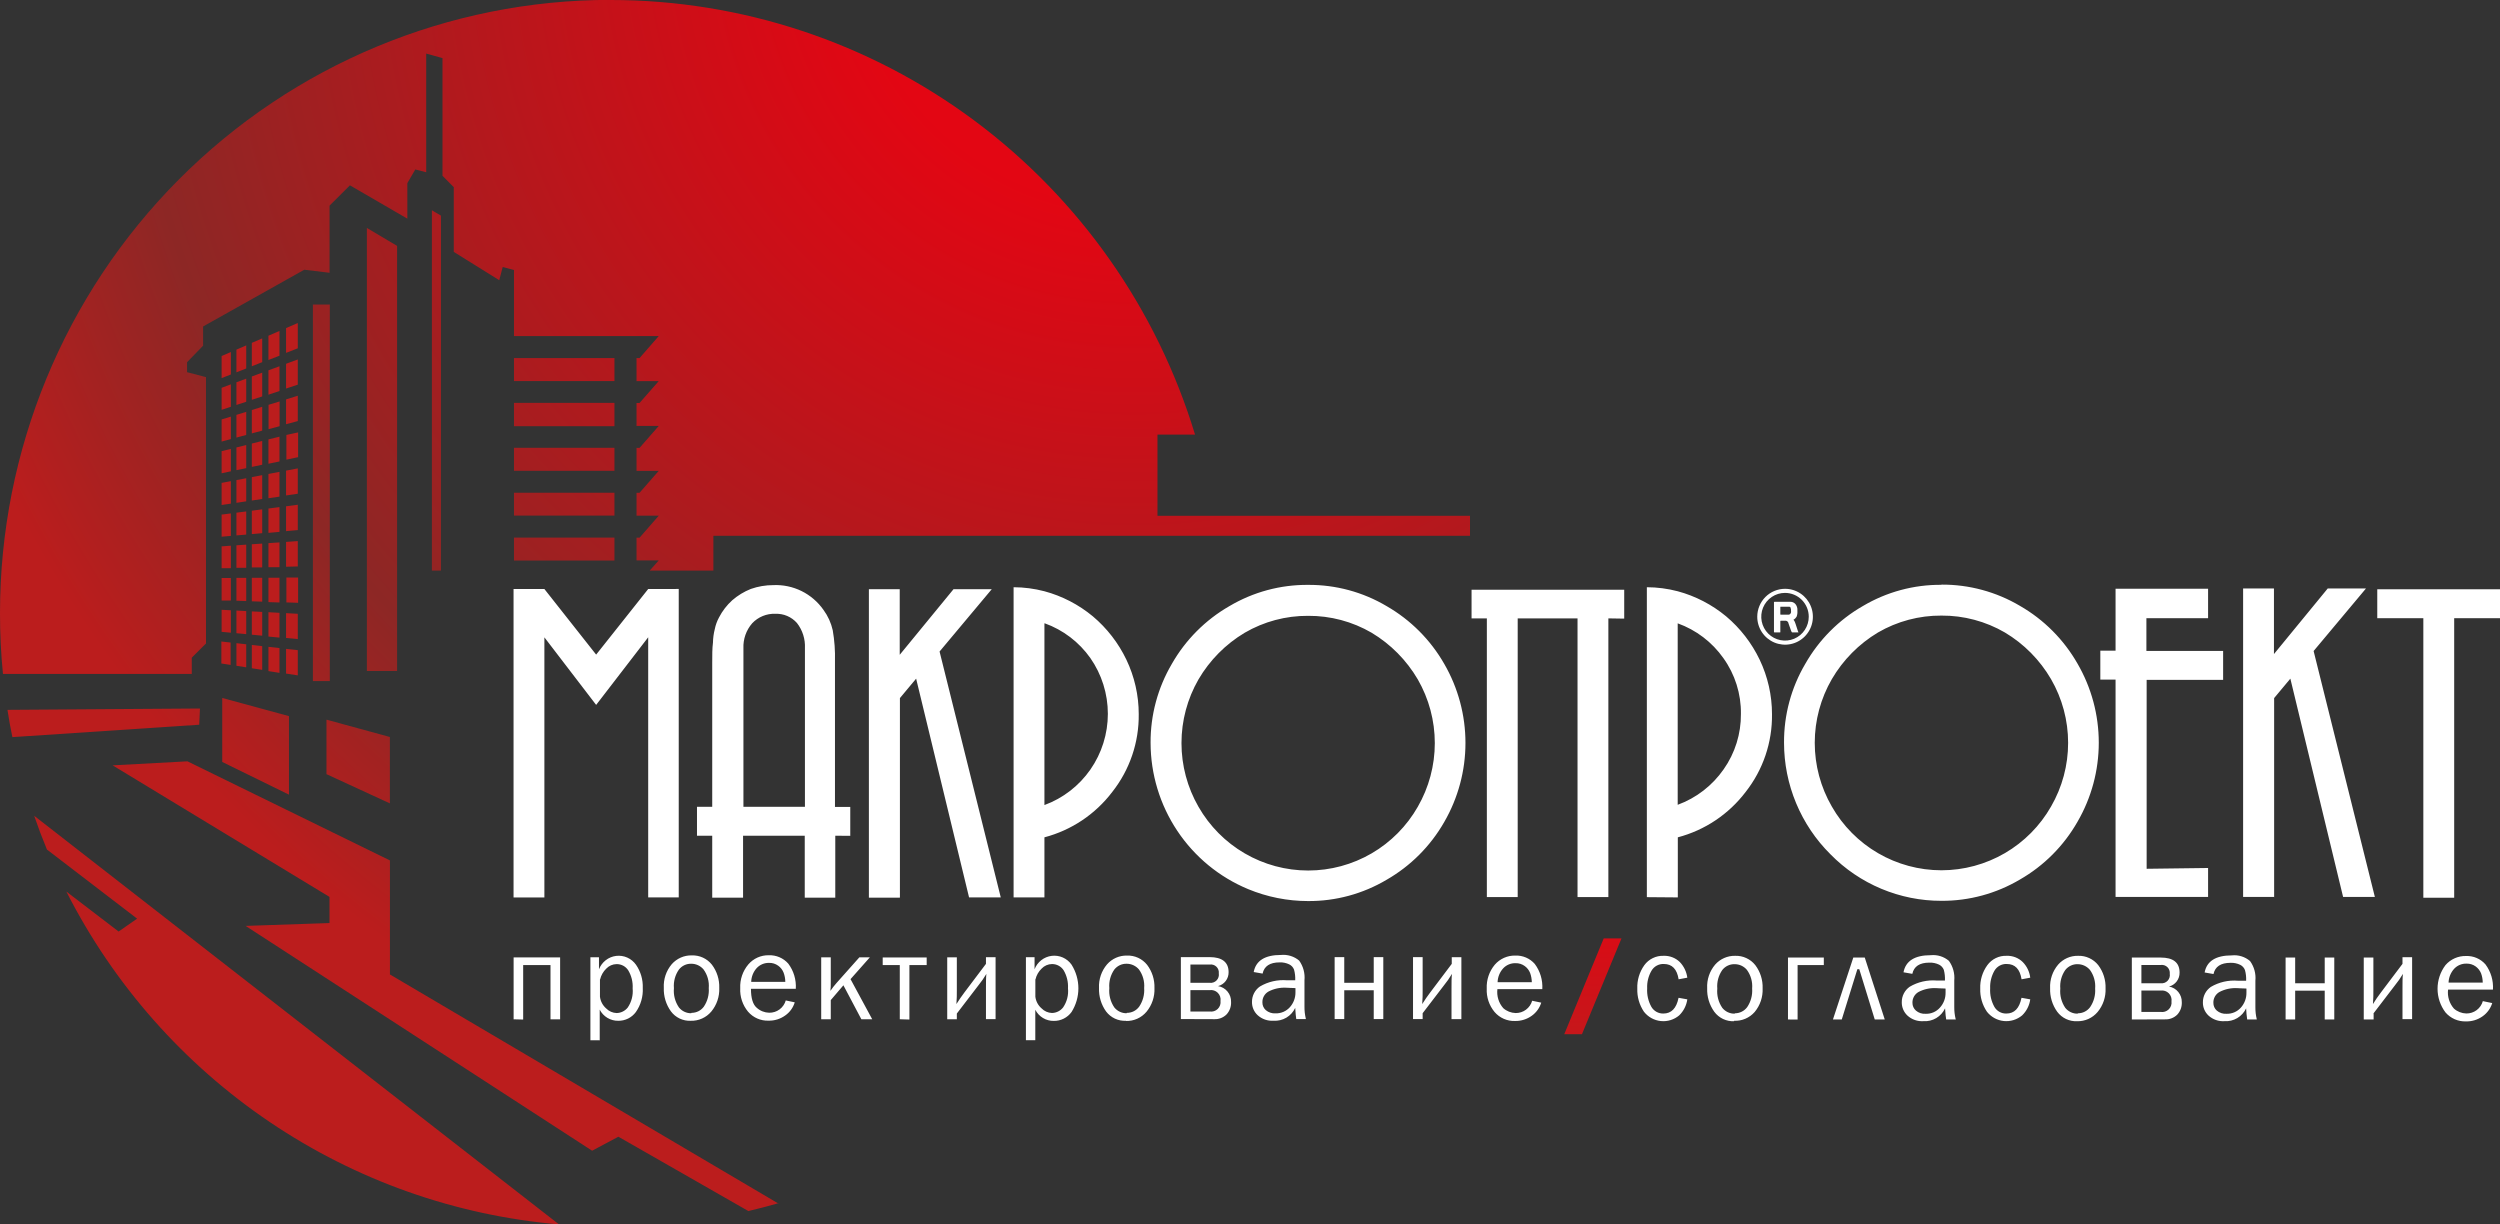 <svg width="245" height="120" viewBox="0 0 245 120" fill="none" xmlns="http://www.w3.org/2000/svg">
<rect x="0" y="0" width="245" height="120" fill="#333333" stroke="none"/>
<g clip-path="url(#clip0)">
<path fill-rule="evenodd" clip-rule="evenodd" d="M59.854 0C72.683 0.003 85.172 4.143 95.481 11.811C105.79 19.479 113.374 30.269 117.114 42.592H113.433V50.55H144.061V52.51H113.433H69.912V55.922H63.668L64.556 54.92H62.38V52.692H62.677L64.556 50.538H62.38V48.292H62.677L64.556 46.143H62.38V43.891H62.677L64.556 41.742H62.38V39.491H62.677L64.556 37.348H62.38V35.09H62.677L64.556 32.935H50.37V26.459L49.264 26.167L48.925 27.46L44.47 24.686V18.343L43.364 17.227V5.694L41.768 5.251V16.881L40.699 16.607L39.919 17.949V21.427L34.291 18.161L32.297 20.152V26.732L29.818 26.434L19.905 31.994V33.876L18.333 35.497V36.474L20.189 36.959V63.06L18.793 64.45V66.046H0.29C0.093 64.063 -0.004 62.072 0 60.079C0 44.142 6.305 28.858 17.527 17.588C28.75 6.319 43.971 -0.012 59.842 -0.012L59.854 0ZM76.289 117.912C75.31 118.192 74.331 118.453 73.339 118.683L60.603 111.399L58.028 112.771L24.07 90.738L32.29 90.459V87.897L11.038 75.005L18.37 74.61L38.214 84.322V95.497L76.295 117.955L76.289 117.912ZM38.208 78.732V72.225L31.994 70.525V75.867L38.208 78.732ZM54.8 120.006L3.349 79.946C3.73 81.063 4.147 82.161 4.6 83.254L13.437 90.028L11.624 91.29L6.504 87.375C11.133 96.486 17.997 104.262 26.45 109.969C34.902 115.677 44.664 119.127 54.813 119.994L54.8 120.006ZM1.209 72.213C1.022 71.333 0.871 70.471 0.732 69.566L19.597 69.433L19.524 71.023L1.209 72.237V72.213ZM60.204 35.09H50.37V37.342H60.217V35.09H60.204ZM60.204 39.484H50.37V41.767H60.217V39.515L60.204 39.484ZM60.204 43.885H50.37V46.137H60.217V43.885H60.204ZM60.204 48.286H50.37V50.532H60.217V48.286H60.204ZM60.204 52.686H50.37V54.932H60.217V52.692L60.204 52.686ZM30.664 29.846V66.744H32.321V29.846H30.664ZM42.325 20.626V55.922H43.213V21.129L42.325 20.607V20.626ZM35.953 22.343V65.761H38.915V24.098L35.953 22.337V22.343ZM21.779 68.401V74.671L28.319 77.876V70.18L21.779 68.401Z" fill="url(#paint0_radial)"/>
<path fill-rule="evenodd" clip-rule="evenodd" d="M174.931 57.703C175.471 57.702 175.999 57.862 176.448 58.162C176.897 58.462 177.247 58.89 177.454 59.39C177.662 59.891 177.716 60.442 177.611 60.973C177.506 61.505 177.246 61.993 176.865 62.376C176.483 62.76 175.997 63.02 175.467 63.126C174.938 63.231 174.389 63.176 173.891 62.969C173.393 62.761 172.967 62.409 172.668 61.958C172.369 61.507 172.21 60.977 172.211 60.434C172.213 59.711 172.5 59.017 173.009 58.505C173.519 57.993 174.21 57.705 174.931 57.703ZM174.931 58.104C174.47 58.104 174.02 58.241 173.637 58.498C173.255 58.755 172.956 59.12 172.78 59.548C172.604 59.975 172.559 60.445 172.649 60.899C172.739 61.352 172.962 61.769 173.288 62.095C173.614 62.422 174.029 62.644 174.481 62.733C174.933 62.823 175.401 62.776 175.826 62.598C176.251 62.42 176.614 62.12 176.869 61.734C177.124 61.349 177.259 60.897 177.258 60.434C177.257 59.816 177.011 59.223 176.574 58.786C176.138 58.349 175.547 58.104 174.931 58.104ZM173.849 58.941V61.934C173.849 61.945 173.853 61.956 173.861 61.964C173.869 61.972 173.88 61.976 173.891 61.976H174.429C174.435 61.977 174.441 61.977 174.447 61.975C174.452 61.974 174.457 61.97 174.462 61.966C174.466 61.962 174.469 61.957 174.471 61.951C174.472 61.946 174.473 61.94 174.472 61.934V60.884C174.472 60.853 174.472 60.835 174.514 60.835H175.034C175.097 60.848 175.155 60.881 175.198 60.929C175.242 60.977 175.269 61.038 175.276 61.102L175.541 61.855C175.551 61.882 175.566 61.906 175.584 61.928C175.584 61.958 175.62 61.976 175.638 61.976H176.243V61.94C176.225 61.923 176.213 61.902 176.206 61.879L175.971 61.157C175.954 61.088 175.93 61.02 175.898 60.956C175.863 60.875 175.817 60.799 175.759 60.732C175.824 60.699 175.883 60.656 175.934 60.605L176.061 60.447C176.13 60.271 176.159 60.083 176.146 59.894V59.797C176.158 59.577 176.087 59.36 175.946 59.19C175.882 59.12 175.804 59.064 175.717 59.026C175.642 58.996 175.562 58.979 175.481 58.978H173.891C173.88 58.978 173.869 58.982 173.861 58.99C173.853 58.998 173.849 59.009 173.849 59.02V58.941ZM175.348 59.457H174.514C174.484 59.457 174.472 59.457 174.472 59.5V60.198C174.472 60.198 174.472 60.24 174.52 60.24H175.288C175.338 60.238 175.386 60.216 175.421 60.18C175.467 60.142 175.501 60.091 175.517 60.034C175.527 59.961 175.527 59.888 175.517 59.815C175.521 59.779 175.521 59.742 175.517 59.706C175.514 59.672 175.503 59.639 175.487 59.609C175.493 59.518 175.415 59.463 175.348 59.457Z" fill="white"/>
<path d="M66.516 57.718V87.946H63.523V62.453L58.422 69.081L53.35 62.459V87.952H50.328V57.724H53.35L58.422 64.152L63.523 57.724L66.516 57.718ZM72.838 79.066H78.883V63.527C78.928 62.636 78.651 61.758 78.103 61.056C77.84 60.758 77.513 60.521 77.147 60.365C76.781 60.208 76.385 60.136 75.987 60.152C75.565 60.135 75.143 60.209 74.751 60.37C74.359 60.53 74.006 60.772 73.715 61.081C73.124 61.759 72.817 62.639 72.856 63.539V79.066H72.838ZM81.857 81.9V87.97H78.865V81.9H72.82V87.97H69.798V81.9H68.305V79.066H69.798V64.984C69.798 64.183 69.798 63.527 69.87 62.987C69.878 62.532 69.939 62.08 70.052 61.639C70.132 61.245 70.271 60.864 70.463 60.51C70.791 59.874 71.232 59.302 71.762 58.823C72.301 58.356 72.914 57.983 73.576 57.718C74.285 57.468 75.031 57.341 75.782 57.342C76.739 57.299 77.692 57.499 78.552 57.923C79.411 58.348 80.151 58.983 80.702 59.77C81.138 60.366 81.447 61.045 81.609 61.767C81.782 62.769 81.855 63.785 81.827 64.802V79.078H83.326V81.912L81.857 81.9ZM88.173 87.97H85.151V57.742H88.173V64.17L93.444 57.742H97.192L92.078 63.849L98.075 87.946H94.968L89.781 66.507L88.192 68.413V87.946L88.173 87.97ZM102.354 61.105V78.896C104.175 78.227 105.747 77.013 106.857 75.418C107.972 73.816 108.57 71.909 108.57 69.955C108.57 68.001 107.972 66.094 106.857 64.492C105.747 62.921 104.184 61.73 102.378 61.081L102.354 61.105ZM99.332 87.946V57.548C100.352 57.551 101.367 57.684 102.354 57.943C104.093 58.411 105.711 59.25 107.099 60.401C108.483 61.567 109.604 63.015 110.387 64.65C111.182 66.315 111.596 68.138 111.596 69.985C111.629 72.75 110.713 75.442 109.003 77.609C107.343 79.795 105.002 81.361 102.354 82.058V87.946H99.332ZM128.201 60.352C126.017 60.337 123.87 60.909 121.981 62.01C120.112 63.126 118.555 64.698 117.453 66.58C116.36 68.478 115.785 70.631 115.785 72.823C115.785 75.015 116.36 77.168 117.453 79.066C118.537 80.96 120.098 82.535 121.981 83.63C123.87 84.731 126.016 85.311 128.201 85.311C130.385 85.311 132.531 84.731 134.421 83.63C136.302 82.535 137.861 80.96 138.942 79.066C140.035 77.168 140.611 75.015 140.611 72.823C140.611 70.631 140.035 68.478 138.942 66.58C137.841 64.7 136.286 63.128 134.421 62.01C132.532 60.91 130.384 60.338 128.201 60.352ZM128.201 57.318C130.904 57.301 133.561 58.02 135.89 59.4C138.241 60.752 140.192 62.708 141.541 65.069C142.899 67.42 143.615 70.09 143.615 72.808C143.615 75.526 142.899 78.195 141.541 80.547C140.194 82.908 138.243 84.865 135.89 86.216C133.562 87.597 130.905 88.319 128.201 88.304C126.181 88.304 124.181 87.906 122.313 87.132C119.488 85.958 117.072 83.97 115.372 81.418C113.671 78.867 112.761 75.866 112.757 72.796C112.743 70.079 113.461 67.409 114.836 65.069C116.181 62.707 118.13 60.75 120.482 59.4C122.819 58.015 125.487 57.295 128.201 57.318ZM157.62 60.601V87.915H154.598V60.601H148.734V87.915H145.712V60.601H144.213V57.791H159.173V60.626L157.62 60.601ZM164.414 61.081V78.871C166.235 78.203 167.807 76.989 168.917 75.393C170.035 73.806 170.627 71.905 170.61 69.961C170.635 68.002 170.033 66.088 168.893 64.498C167.785 62.926 166.221 61.735 164.414 61.087V61.081ZM161.392 87.921V57.548C162.412 57.551 163.427 57.684 164.414 57.943C166.153 58.411 167.771 59.25 169.159 60.401C170.543 61.567 171.664 63.015 172.447 64.65C173.242 66.315 173.656 68.138 173.656 69.985C173.692 72.749 172.781 75.44 171.075 77.609C169.415 79.795 167.074 81.361 164.426 82.058V87.946L161.392 87.921ZM190.261 60.328C188.077 60.314 185.93 60.886 184.041 61.985C182.174 63.102 180.619 64.674 179.52 66.556C178.423 68.452 177.845 70.606 177.845 72.799C177.845 74.991 178.423 77.145 179.52 79.041C180.6 80.936 182.16 82.51 184.041 83.606C185.93 84.707 188.076 85.287 190.261 85.287C192.445 85.287 194.591 84.707 196.481 83.606C198.362 82.51 199.921 80.936 201.002 79.041C202.099 77.145 202.676 74.991 202.676 72.799C202.676 70.606 202.099 68.452 201.002 66.556C199.904 64.673 198.349 63.1 196.481 61.985C194.592 60.886 192.444 60.314 190.261 60.328ZM190.261 57.293C192.966 57.276 195.625 57.996 197.956 59.375C200.307 60.726 202.256 62.683 203.601 65.044C204.963 67.394 205.68 70.065 205.68 72.783C205.68 75.502 204.963 78.172 203.601 80.522C202.258 82.885 200.308 84.843 197.956 86.192C195.626 87.573 192.966 88.295 190.261 88.28C188.236 88.284 186.231 87.882 184.363 87.098C182.494 86.315 180.801 85.164 179.38 83.715C177.941 82.286 176.799 80.585 176.018 78.709C175.238 76.834 174.836 74.822 174.835 72.79C174.818 70.072 175.537 67.401 176.914 65.063C178.258 62.7 180.207 60.742 182.56 59.393C184.894 58.008 187.561 57.288 190.273 57.312L190.261 57.293ZM216.392 85.063V87.897H207.325V66.598H205.832V63.764H207.325V57.694H216.392V60.583H210.347V63.794H217.866V66.629H210.371V85.141L216.392 85.063ZM222.847 87.897H219.825V57.67H222.847V64.097L228.118 57.67H231.866L226.734 63.8L232.736 87.897H229.623L224.455 66.507L222.865 68.413V87.946L222.847 87.897ZM240.51 60.583V87.976H237.487V60.583H232.972V57.748H245.007V60.583H240.51Z" fill="white"/>
<path d="M50.334 99.892V93.822H54.892V99.892H53.949V94.575H51.271V99.916L50.334 99.892ZM58.796 101.943H57.859V93.81H58.7V94.993C58.835 94.642 59.063 94.335 59.359 94.103C59.654 93.872 60.007 93.725 60.379 93.679C60.751 93.633 61.129 93.689 61.472 93.841C61.815 93.994 62.11 94.237 62.327 94.544C62.789 95.21 63.022 96.009 62.991 96.82C63.034 97.661 62.796 98.492 62.314 99.181C62.114 99.451 61.853 99.67 61.553 99.819C61.252 99.967 60.921 100.042 60.586 100.037C60.212 100.043 59.844 99.943 59.524 99.75C59.204 99.557 58.943 99.278 58.772 98.945V101.925L58.796 101.943ZM58.796 95.971V97.682C58.852 98.124 59.067 98.53 59.401 98.823C59.672 99.103 60.04 99.266 60.428 99.279C60.64 99.275 60.847 99.224 61.037 99.129C61.226 99.034 61.392 98.899 61.523 98.732C61.894 98.184 62.062 97.523 62 96.863C62.037 96.241 61.886 95.623 61.565 95.09C61.441 94.9 61.272 94.744 61.072 94.638C60.872 94.532 60.648 94.479 60.422 94.483C60.233 94.486 60.046 94.526 59.873 94.602C59.7 94.678 59.543 94.789 59.413 94.927C59.114 95.215 58.904 95.584 58.809 95.989L58.796 95.971ZM67.694 100.037C67.319 100.054 66.945 99.978 66.606 99.816C66.266 99.654 65.972 99.412 65.748 99.109C65.268 98.441 65.023 97.631 65.053 96.808C65.008 95.964 65.287 95.134 65.832 94.49C66.077 94.212 66.379 93.991 66.717 93.842C67.055 93.693 67.422 93.62 67.791 93.628C68.168 93.614 68.543 93.689 68.887 93.847C69.23 94.005 69.532 94.242 69.767 94.538C70.261 95.191 70.515 95.995 70.487 96.814C70.523 97.658 70.245 98.484 69.707 99.133C69.46 99.426 69.152 99.659 68.803 99.815C68.455 99.972 68.076 100.048 67.694 100.037ZM67.767 99.26C68.001 99.261 68.233 99.207 68.443 99.102C68.653 98.996 68.835 98.843 68.975 98.653C69.336 98.118 69.506 97.477 69.459 96.832C69.513 96.184 69.333 95.538 68.951 95.011C68.804 94.834 68.619 94.691 68.41 94.593C68.201 94.495 67.973 94.445 67.742 94.447C67.511 94.441 67.281 94.489 67.071 94.588C66.861 94.687 66.677 94.834 66.534 95.018C66.163 95.548 65.99 96.193 66.044 96.838C65.983 97.506 66.156 98.174 66.534 98.726C66.678 98.908 66.862 99.053 67.072 99.152C67.282 99.251 67.511 99.301 67.742 99.297L67.767 99.26ZM77.015 98.046L77.885 98.228C77.728 98.75 77.4 99.204 76.954 99.515C76.478 99.859 75.903 100.038 75.316 100.025C74.938 100.039 74.561 99.966 74.213 99.814C73.866 99.662 73.557 99.433 73.309 99.145C72.776 98.504 72.502 97.685 72.542 96.851C72.503 95.996 72.788 95.159 73.34 94.508C73.588 94.221 73.895 93.992 74.241 93.837C74.587 93.683 74.962 93.607 75.341 93.615C75.7 93.601 76.057 93.667 76.388 93.809C76.718 93.95 77.013 94.164 77.251 94.435C77.783 95.143 78.045 96.02 77.988 96.905H73.594C73.594 97.822 73.781 98.447 74.168 98.769C74.501 99.067 74.93 99.237 75.377 99.248C75.744 99.255 76.104 99.14 76.399 98.921C76.694 98.701 76.909 98.389 77.009 98.034L77.015 98.046ZM76.96 96.225C76.958 95.914 76.901 95.606 76.791 95.315C76.685 95.044 76.502 94.809 76.265 94.641C76.006 94.451 75.692 94.353 75.371 94.362C75.145 94.357 74.921 94.399 74.713 94.485C74.505 94.572 74.317 94.702 74.162 94.866C73.824 95.239 73.631 95.721 73.618 96.225H76.96ZM83.344 95.94L85.477 99.886H84.413L82.654 96.559L81.415 98.01V99.886H80.478V93.816H81.415V96.116C81.415 96.553 81.415 96.881 81.379 97.106C81.564 96.834 81.766 96.575 81.984 96.329L84.22 93.816H85.248L83.356 95.952L83.344 95.94ZM88.179 99.886V94.575H86.505V93.834H90.815V94.575H89.122V99.916L88.179 99.886ZM93.77 99.309V99.886H92.828V93.816H93.77V97.002C93.77 97.445 93.77 97.913 93.728 98.398C93.994 97.98 94.254 97.603 94.514 97.257L96.624 94.459V93.804H97.567V99.873H96.624V96.838C96.624 96.274 96.624 95.807 96.666 95.442C96.431 95.84 96.166 96.22 95.874 96.578L93.77 99.327V99.309ZM101.465 101.937H100.54V93.804H101.387V94.987C101.522 94.636 101.75 94.329 102.046 94.097C102.341 93.866 102.694 93.719 103.066 93.673C103.438 93.627 103.816 93.683 104.159 93.835C104.502 93.988 104.797 94.231 105.013 94.538C105.45 95.232 105.682 96.036 105.682 96.857C105.682 97.677 105.45 98.481 105.013 99.175C104.814 99.45 104.552 99.673 104.249 99.825C103.946 99.978 103.611 100.054 103.273 100.049C102.899 100.055 102.531 99.956 102.211 99.763C101.891 99.57 101.63 99.29 101.459 98.957V101.937H101.465ZM101.465 95.965V97.676C101.517 98.119 101.733 98.526 102.07 98.817C102.339 99.096 102.705 99.259 103.091 99.272C103.303 99.269 103.511 99.218 103.7 99.124C103.889 99.029 104.055 98.893 104.185 98.726C104.559 98.179 104.729 97.517 104.663 96.857C104.699 96.236 104.549 95.619 104.234 95.084C104.11 94.895 103.94 94.74 103.74 94.634C103.54 94.528 103.317 94.474 103.091 94.477C102.902 94.48 102.715 94.52 102.542 94.596C102.368 94.672 102.212 94.783 102.082 94.921C101.78 95.207 101.57 95.576 101.477 95.983L101.465 95.965ZM110.357 100.037C109.981 100.058 109.606 99.985 109.265 99.827C108.924 99.668 108.626 99.428 108.398 99.127C107.918 98.459 107.674 97.65 107.703 96.826C107.661 95.981 107.942 95.151 108.489 94.508C108.732 94.23 109.033 94.009 109.37 93.86C109.708 93.711 110.073 93.638 110.442 93.646C110.819 93.632 111.194 93.707 111.538 93.865C111.881 94.023 112.182 94.26 112.418 94.556C112.912 95.209 113.166 96.013 113.137 96.832C113.174 97.676 112.896 98.502 112.358 99.151C112.111 99.444 111.803 99.678 111.454 99.834C111.106 99.991 110.726 100.066 110.345 100.056L110.357 100.037ZM110.429 99.26C110.664 99.262 110.896 99.208 111.107 99.103C111.317 98.997 111.499 98.843 111.638 98.653C112.001 98.119 112.174 97.478 112.128 96.832C112.182 96.184 112.001 95.538 111.62 95.011C111.472 94.835 111.287 94.693 111.078 94.595C110.869 94.498 110.642 94.447 110.411 94.447C110.18 94.441 109.95 94.49 109.74 94.589C109.53 94.688 109.346 94.835 109.202 95.018C108.832 95.548 108.659 96.193 108.713 96.838C108.652 97.506 108.825 98.174 109.202 98.726C109.347 98.908 109.531 99.053 109.741 99.152C109.951 99.251 110.18 99.301 110.411 99.297L110.429 99.26ZM115.725 99.867V93.797H118.547C119.756 93.797 120.403 94.289 120.403 95.272C120.409 95.584 120.31 95.888 120.122 96.136C119.935 96.383 119.67 96.561 119.369 96.638C119.735 96.697 120.066 96.888 120.301 97.176C120.536 97.463 120.658 97.827 120.645 98.198C120.655 98.42 120.621 98.641 120.545 98.849C120.469 99.058 120.353 99.249 120.204 99.412C120.045 99.57 119.856 99.692 119.648 99.773C119.44 99.853 119.217 99.89 118.995 99.879L115.725 99.867ZM116.661 96.317H118.547C118.671 96.332 118.797 96.319 118.915 96.277C119.033 96.236 119.139 96.167 119.226 96.077C119.313 95.987 119.378 95.878 119.415 95.758C119.452 95.638 119.462 95.512 119.442 95.388C119.455 95.268 119.441 95.147 119.401 95.034C119.36 94.92 119.294 94.818 119.207 94.735C119.12 94.651 119.016 94.589 118.901 94.553C118.787 94.517 118.666 94.507 118.547 94.526H116.661V96.317ZM116.661 99.127H118.547C118.689 99.15 118.834 99.139 118.971 99.096C119.108 99.052 119.233 98.978 119.336 98.878C119.439 98.778 119.518 98.655 119.566 98.519C119.613 98.383 119.629 98.238 119.611 98.095C119.632 97.95 119.618 97.803 119.572 97.664C119.525 97.525 119.447 97.4 119.344 97.296C119.241 97.193 119.115 97.116 118.977 97.07C118.838 97.024 118.691 97.011 118.547 97.033H116.661V99.127ZM127.971 99.867H127.034C127.004 99.673 126.961 99.309 126.931 98.775C126.744 99.175 126.44 99.509 126.061 99.733C125.681 99.957 125.243 100.061 124.804 100.031C124.52 100.05 124.236 100.012 123.968 99.918C123.7 99.824 123.454 99.677 123.244 99.485C123.067 99.32 122.927 99.12 122.832 98.897C122.738 98.674 122.69 98.434 122.694 98.192C122.691 97.894 122.76 97.6 122.896 97.336C123.032 97.071 123.23 96.844 123.474 96.675C124.275 96.203 125.202 95.991 126.127 96.068C126.291 96.068 126.563 96.068 126.931 96.068C126.948 95.716 126.91 95.363 126.816 95.024C126.731 94.797 126.562 94.613 126.345 94.508C126.051 94.367 125.727 94.3 125.402 94.314C124.447 94.314 123.891 94.684 123.734 95.412L122.863 95.26C123.075 94.144 123.963 93.585 125.541 93.585C125.859 93.555 126.18 93.588 126.485 93.683C126.79 93.778 127.073 93.932 127.318 94.138C127.719 94.696 127.904 95.382 127.838 96.068V98.653C127.834 99.05 127.878 99.445 127.971 99.831V99.867ZM126.931 96.832C126.544 96.832 126.254 96.796 126.055 96.796C125.454 96.762 124.855 96.89 124.32 97.166C124.131 97.271 123.974 97.426 123.867 97.615C123.76 97.803 123.708 98.018 123.716 98.235C123.713 98.378 123.741 98.52 123.799 98.651C123.856 98.782 123.941 98.898 124.048 98.993C124.315 99.22 124.66 99.334 125.009 99.309C125.273 99.316 125.535 99.266 125.777 99.161C126.019 99.056 126.236 98.899 126.411 98.702C126.768 98.302 126.962 97.782 126.955 97.245C126.955 97.13 126.955 96.996 126.955 96.845L126.931 96.832ZM130.794 99.867V93.797H131.737V96.317H134.626V93.797H135.563V99.867H134.626V97.045H131.737V99.867H130.794ZM139.419 99.291V99.867H138.476V93.797H139.419V97.002C139.419 97.445 139.419 97.913 139.377 98.398C139.637 97.98 139.903 97.603 140.163 97.257L142.272 94.459V93.804H143.215V99.873H142.248V96.838C142.248 96.274 142.248 95.807 142.291 95.442C142.056 95.84 141.791 96.22 141.499 96.578L139.395 99.327L139.419 99.291ZM150.167 98.077L151.043 98.259C150.882 98.779 150.555 99.231 150.112 99.546C149.636 99.889 149.061 100.068 148.474 100.056C148.095 100.069 147.718 99.998 147.371 99.845C147.024 99.693 146.715 99.464 146.467 99.175C145.934 98.534 145.66 97.715 145.7 96.881C145.662 96.028 145.944 95.192 146.492 94.538C146.741 94.251 147.049 94.022 147.396 93.868C147.743 93.713 148.119 93.638 148.498 93.646C148.857 93.631 149.215 93.697 149.546 93.839C149.876 93.981 150.171 94.195 150.408 94.465C150.938 95.175 151.2 96.05 151.146 96.936H146.745C146.705 97.269 146.735 97.608 146.834 97.929C146.933 98.25 147.098 98.547 147.32 98.799C147.655 99.096 148.082 99.265 148.529 99.279C148.895 99.284 149.253 99.169 149.547 98.949C149.841 98.73 150.055 98.419 150.155 98.065L150.167 98.077ZM150.118 96.256C150.113 95.945 150.056 95.637 149.949 95.345C149.841 95.075 149.659 94.842 149.423 94.672C149.162 94.481 148.845 94.383 148.523 94.392C148.297 94.386 148.073 94.427 147.864 94.514C147.656 94.601 147.468 94.731 147.314 94.896C146.974 95.269 146.779 95.751 146.764 96.256H150.118ZM164.505 97.785L165.357 97.937C165.273 98.536 164.992 99.089 164.559 99.509C164.311 99.718 164.024 99.874 163.714 99.97C163.405 100.065 163.08 100.097 162.758 100.063C162.436 100.03 162.124 99.932 161.841 99.775C161.557 99.618 161.308 99.406 161.107 99.151C160.658 98.484 160.429 97.692 160.455 96.887C160.424 96.065 160.667 95.256 161.144 94.587C161.36 94.291 161.645 94.053 161.974 93.894C162.302 93.734 162.665 93.657 163.03 93.67C163.322 93.659 163.613 93.706 163.886 93.811C164.159 93.915 164.409 94.074 164.619 94.277C165.023 94.696 165.281 95.235 165.357 95.813L164.505 95.971C164.347 94.969 163.864 94.471 163.054 94.471C162.811 94.46 162.571 94.516 162.357 94.633C162.144 94.749 161.967 94.922 161.845 95.133C161.542 95.655 161.395 96.253 161.422 96.857C161.384 97.491 161.529 98.123 161.839 98.678C161.959 98.881 162.131 99.048 162.337 99.162C162.543 99.276 162.776 99.333 163.011 99.327C163.791 99.327 164.287 98.817 164.492 97.81L164.505 97.785ZM169.945 100.08C169.569 100.097 169.196 100.021 168.856 99.859C168.517 99.697 168.222 99.454 167.998 99.151C167.518 98.483 167.274 97.674 167.303 96.851C167.259 96.006 167.538 95.177 168.083 94.532C168.328 94.254 168.629 94.033 168.968 93.885C169.306 93.736 169.672 93.662 170.041 93.67C170.419 93.656 170.794 93.731 171.137 93.89C171.481 94.048 171.782 94.284 172.018 94.581C172.512 95.233 172.766 96.037 172.737 96.857C172.774 97.7 172.496 98.527 171.958 99.175C171.706 99.462 171.393 99.688 171.043 99.837C170.692 99.987 170.313 100.055 169.933 100.037L169.945 100.08ZM170.017 99.303C170.252 99.304 170.484 99.249 170.694 99.144C170.904 99.038 171.086 98.885 171.226 98.696C171.586 98.161 171.757 97.519 171.71 96.875C171.763 96.226 171.583 95.58 171.202 95.054C171.055 94.876 170.87 94.733 170.661 94.635C170.452 94.538 170.224 94.488 169.993 94.49C169.761 94.483 169.531 94.532 169.321 94.631C169.111 94.73 168.927 94.877 168.784 95.06C168.414 95.591 168.24 96.235 168.294 96.881C168.233 97.548 168.406 98.216 168.784 98.769C168.929 98.95 169.113 99.096 169.323 99.195C169.532 99.294 169.762 99.343 169.993 99.339L170.017 99.303ZM175.222 99.91V93.84H178.734V94.575H176.165V99.916L175.222 99.91ZM179.628 99.91L181.623 93.84H182.747L184.706 99.91H183.726L182.209 94.981H182.022L180.493 99.91H179.628ZM191.675 99.91H190.726C190.69 99.716 190.653 99.351 190.617 98.817C190.431 99.217 190.128 99.551 189.75 99.775C189.371 99.999 188.934 100.103 188.496 100.074C188.211 100.093 187.926 100.055 187.657 99.961C187.388 99.867 187.141 99.72 186.93 99.527C186.751 99.36 186.609 99.157 186.513 98.931C186.417 98.706 186.37 98.462 186.374 98.216C186.37 97.919 186.44 97.625 186.576 97.36C186.712 97.096 186.91 96.869 187.154 96.699C187.953 96.228 188.877 96.016 189.801 96.092C189.97 96.092 190.236 96.092 190.605 96.092C190.62 95.74 190.584 95.389 190.496 95.048C190.409 94.823 190.24 94.639 190.025 94.532C189.729 94.392 189.403 94.325 189.076 94.338C188.121 94.338 187.565 94.708 187.408 95.436L186.543 95.285C186.757 94.168 187.647 93.609 189.215 93.609C189.533 93.577 189.854 93.609 190.159 93.704C190.465 93.799 190.748 93.955 190.992 94.162C191.395 94.719 191.582 95.406 191.518 96.092V98.678C191.513 99.074 191.558 99.47 191.651 99.855L191.675 99.91ZM190.629 96.875C190.242 96.875 189.952 96.838 189.753 96.838C189.154 96.805 188.557 96.932 188.024 97.209C187.835 97.314 187.679 97.469 187.572 97.657C187.465 97.846 187.413 98.06 187.42 98.277C187.418 98.421 187.448 98.563 187.506 98.694C187.565 98.825 187.651 98.941 187.758 99.036C188.024 99.265 188.37 99.378 188.719 99.351C188.982 99.36 189.244 99.311 189.485 99.206C189.727 99.101 189.942 98.943 190.116 98.744C190.476 98.347 190.673 97.826 190.666 97.288C190.666 97.174 190.666 97.041 190.666 96.887L190.629 96.875ZM198.113 97.785L198.965 97.937C198.883 98.537 198.602 99.091 198.167 99.509C197.919 99.717 197.632 99.873 197.323 99.967C197.015 100.062 196.69 100.093 196.369 100.06C196.048 100.027 195.737 99.929 195.454 99.773C195.171 99.617 194.922 99.405 194.721 99.151C194.267 98.486 194.036 97.693 194.063 96.887C194.031 96.064 194.276 95.254 194.758 94.587C194.973 94.29 195.258 94.052 195.587 93.892C195.916 93.732 196.279 93.656 196.644 93.67C196.935 93.658 197.225 93.706 197.498 93.81C197.77 93.915 198.018 94.073 198.227 94.277C198.636 94.693 198.895 95.233 198.965 95.813L198.113 95.971C197.955 94.969 197.472 94.471 196.662 94.471C196.419 94.46 196.179 94.516 195.965 94.633C195.752 94.749 195.575 94.922 195.453 95.133C195.155 95.656 195.01 96.254 195.036 96.857C194.998 97.491 195.143 98.123 195.453 98.678C195.572 98.882 195.744 99.05 195.95 99.164C196.157 99.278 196.39 99.335 196.626 99.327C197.405 99.327 197.895 98.817 198.1 97.81L198.113 97.785ZM203.553 100.08C203.177 100.096 202.804 100.02 202.465 99.858C202.125 99.696 201.831 99.454 201.606 99.151C201.126 98.483 200.882 97.674 200.911 96.851C200.869 96.005 201.15 95.176 201.697 94.532C201.94 94.254 202.241 94.033 202.578 93.884C202.915 93.735 203.281 93.662 203.649 93.67C204.027 93.656 204.402 93.731 204.745 93.89C205.089 94.048 205.39 94.284 205.626 94.581C206.12 95.233 206.374 96.037 206.345 96.857C206.382 97.7 206.104 98.527 205.566 99.175C205.319 99.468 205.01 99.701 204.662 99.858C204.313 100.014 203.934 100.09 203.553 100.08ZM203.625 99.303C203.86 99.305 204.092 99.251 204.302 99.145C204.512 99.04 204.695 98.886 204.834 98.696C205.197 98.162 205.369 97.52 205.324 96.875C205.377 96.226 205.197 95.58 204.816 95.054C204.667 94.877 204.482 94.735 204.274 94.638C204.065 94.54 203.837 94.49 203.607 94.49C203.375 94.484 203.145 94.532 202.936 94.632C202.726 94.731 202.542 94.877 202.398 95.06C202.028 95.591 201.854 96.235 201.909 96.881C201.847 97.548 202.021 98.216 202.398 98.769C202.543 98.95 202.727 99.096 202.937 99.195C203.146 99.294 203.376 99.343 203.607 99.339L203.625 99.303ZM208.92 99.91V93.84H211.743C212.982 93.84 213.599 94.332 213.599 95.315C213.605 95.626 213.506 95.93 213.318 96.178C213.131 96.426 212.865 96.603 212.565 96.681C212.922 96.744 213.244 96.934 213.474 97.216C213.703 97.498 213.825 97.853 213.816 98.216C213.826 98.438 213.792 98.659 213.717 98.868C213.641 99.076 213.525 99.267 213.375 99.43C213.217 99.588 213.028 99.711 212.819 99.791C212.611 99.872 212.389 99.908 212.166 99.898L208.92 99.91ZM209.857 96.359H211.743C211.867 96.375 211.993 96.361 212.111 96.32C212.228 96.278 212.335 96.21 212.422 96.119C212.509 96.029 212.573 95.92 212.611 95.8C212.648 95.681 212.657 95.554 212.638 95.43C212.651 95.311 212.637 95.189 212.596 95.076C212.556 94.963 212.489 94.861 212.403 94.777C212.316 94.694 212.212 94.632 212.097 94.595C211.983 94.559 211.862 94.55 211.743 94.568H209.857V96.359ZM209.857 99.169H211.743C211.885 99.192 212.03 99.181 212.167 99.138C212.304 99.095 212.429 99.02 212.532 98.92C212.635 98.82 212.714 98.697 212.761 98.561C212.809 98.426 212.825 98.28 212.807 98.138C212.827 97.993 212.814 97.845 212.767 97.707C212.721 97.568 212.643 97.442 212.54 97.339C212.437 97.236 212.311 97.158 212.173 97.112C212.034 97.067 211.887 97.054 211.743 97.075H209.857V99.169ZM221.167 99.91H220.224C220.17 99.548 220.135 99.183 220.121 98.817C219.933 99.217 219.63 99.551 219.25 99.775C218.871 100 218.433 100.104 217.993 100.074C217.71 100.093 217.426 100.054 217.158 99.96C216.89 99.866 216.644 99.719 216.434 99.527C216.257 99.363 216.117 99.162 216.022 98.94C215.927 98.717 215.88 98.477 215.884 98.235C215.88 97.937 215.95 97.643 216.085 97.378C216.221 97.114 216.42 96.887 216.663 96.717C217.463 96.246 218.387 96.034 219.311 96.11C219.48 96.11 219.752 96.11 220.121 96.11C220.138 95.758 220.099 95.406 220.006 95.066C219.92 94.84 219.752 94.655 219.535 94.55C219.241 94.41 218.917 94.343 218.592 94.356C217.637 94.356 217.08 94.726 216.923 95.455L216.053 95.303C216.262 94.186 217.153 93.628 218.725 93.628C219.043 93.594 219.364 93.626 219.669 93.721C219.975 93.816 220.258 93.972 220.502 94.18C220.907 94.737 221.095 95.424 221.028 96.11V98.696C221.023 99.092 221.068 99.488 221.161 99.873L221.167 99.91ZM220.127 96.875C219.74 96.875 219.45 96.838 219.251 96.838C218.65 96.805 218.051 96.932 217.516 97.209C217.326 97.313 217.17 97.468 217.063 97.657C216.956 97.846 216.904 98.06 216.911 98.277C216.909 98.42 216.937 98.562 216.995 98.693C217.052 98.824 217.137 98.941 217.244 99.036C217.511 99.263 217.856 99.377 218.205 99.351C218.468 99.359 218.731 99.308 218.973 99.203C219.215 99.099 219.431 98.942 219.607 98.744C219.964 98.344 220.158 97.825 220.151 97.288C220.151 97.172 220.151 97.039 220.151 96.887L220.127 96.875ZM223.989 99.91V93.84H224.926V96.359H227.822V93.84H228.759V99.91H227.822V97.087H224.926V99.91H223.989ZM232.615 99.333V99.91H231.648V93.84H232.591V97.002C232.591 97.445 232.591 97.913 232.549 98.398C232.791 98.005 233.054 97.624 233.334 97.257L235.444 94.459V93.804H236.387V99.873H235.444V96.838C235.444 96.274 235.444 95.807 235.486 95.442C235.251 95.84 234.987 96.22 234.694 96.578L232.591 99.327L232.615 99.333ZM243.362 98.119L244.239 98.301C244.078 98.821 243.75 99.273 243.308 99.588C242.831 99.932 242.257 100.111 241.67 100.098C241.29 100.111 240.912 100.039 240.564 99.887C240.216 99.735 239.906 99.506 239.657 99.218C239.153 98.551 238.88 97.737 238.88 96.899C238.88 96.062 239.153 95.248 239.657 94.581C239.906 94.293 240.215 94.064 240.562 93.91C240.908 93.756 241.285 93.68 241.664 93.688C242.023 93.674 242.381 93.74 242.711 93.882C243.041 94.023 243.336 94.237 243.574 94.508C244.104 95.217 244.365 96.093 244.311 96.978H239.911C239.87 97.312 239.9 97.65 239.999 97.972C240.098 98.293 240.264 98.589 240.485 98.842C240.82 99.138 241.248 99.308 241.694 99.321C242.061 99.327 242.419 99.211 242.713 98.992C243.007 98.772 243.22 98.461 243.32 98.107L243.362 98.119ZM243.308 96.298C243.307 95.987 243.252 95.679 243.145 95.388C243.035 95.119 242.853 94.886 242.619 94.714C242.358 94.524 242.041 94.426 241.718 94.435C241.493 94.428 241.268 94.47 241.06 94.557C240.852 94.643 240.664 94.774 240.509 94.939C240.17 95.311 239.974 95.793 239.959 96.298H243.308Z" fill="white"/>
<path fill-rule="evenodd" clip-rule="evenodd" d="M157.165 91.961H158.906L155.032 101.351H153.297L157.165 91.961Z" fill="url(#paint1_linear)"/>
<path fill-rule="evenodd" clip-rule="evenodd" d="M21.694 62.867L22.601 62.97V65.162L21.694 65.022V62.867ZM28.035 32.154L29.184 31.656V34.133L28.035 34.582V32.154ZM28.035 35.65L29.184 35.225V37.696L28.035 38.078V35.65ZM28.035 39.14L29.184 38.782V41.265L28.035 41.574V39.146V39.14ZM28.035 42.63L29.214 42.376V44.803L28.065 45.046V42.618L28.035 42.63ZM28.035 46.121L29.184 45.902V48.385L28.035 48.555V46.127V46.121ZM28.035 49.617L29.184 49.465V51.948L28.035 52.051V49.623V49.617ZM28.035 53.107L29.184 53.028V55.511L28.035 55.541V53.113V53.107ZM28.035 56.597H29.214V59.074L28.065 59.037V56.609L28.035 56.597ZM28.035 60.087L29.184 60.154V62.63L28.035 62.521V60.093V60.087ZM28.035 63.59L29.184 63.717V66.187L28.035 66.011V63.583V63.59ZM26.306 32.901L27.388 32.433V34.861L26.306 35.28V32.925V32.901ZM26.306 36.294L27.388 35.893V38.321L26.306 38.679V36.306V36.294ZM26.306 39.675L27.4 39.341V41.769L26.319 42.06V39.699L26.306 39.675ZM26.306 43.061L27.388 42.794V45.222L26.306 45.447V43.086V43.061ZM26.306 46.448L27.388 46.242V48.67L26.306 48.828V46.467V46.448ZM26.306 49.835L27.388 49.696V52.124L26.306 52.221V49.853V49.835ZM26.306 53.228L27.388 53.156V55.583H26.306V53.228ZM26.306 56.615H27.388V59.043L26.306 59.007V56.652V56.615ZM26.306 59.996L27.388 60.057V62.485L26.306 62.382V59.978V59.996ZM26.306 63.389L27.388 63.511V65.939L26.306 65.769V63.419V63.389ZM24.68 33.599L25.696 33.162V35.492L24.68 35.893V33.599ZM24.68 36.895L25.696 36.518V38.849L24.68 39.183V36.913V36.895ZM24.68 40.184L25.696 39.863V42.2L24.68 42.473V40.184ZM24.68 43.468L25.696 43.213V45.544L24.68 45.756V43.468ZM24.68 46.758L25.696 46.564V48.901L24.68 49.052V46.758ZM24.68 50.048L25.696 49.914V52.251L24.68 52.342V50.048ZM24.68 53.338L25.696 53.271V55.602H24.68V53.313V53.338ZM24.68 56.627H25.696V58.964L24.68 58.928V56.64V56.627ZM24.68 59.917L25.696 59.966V62.297L24.68 62.2V59.917ZM24.68 63.207L25.696 63.322V65.647L24.68 65.489V63.207ZM23.169 34.266L24.13 33.847V36.111L23.169 36.488V34.266ZM23.169 37.465L24.13 37.107V39.371L23.169 39.687V37.465ZM23.169 40.658L24.13 40.36V42.624L23.169 42.885V40.658ZM23.169 43.85L24.13 43.614V45.878L23.169 46.078V43.85ZM23.169 47.049L24.13 46.867V49.131L23.169 49.277V47.049ZM23.169 50.242L24.13 50.121V52.391L23.169 52.47V50.266V50.242ZM23.169 53.441L24.13 53.374V55.644H23.169V53.416V53.441ZM23.169 56.633H24.13V58.904L23.169 58.867V56.64V56.633ZM23.169 59.832L24.13 59.887V62.145L23.169 62.054V59.832ZM23.169 63.031L24.13 63.14V65.398L23.169 65.246V63.013V63.031ZM21.718 34.892L22.625 34.497V36.7L21.718 37.052V34.892ZM21.718 38.005L22.625 37.665V39.863L21.718 40.166V38.005ZM21.718 41.107L22.625 40.828V43.031L21.718 43.274V41.107ZM21.718 44.215L22.625 43.99V46.187L21.718 46.382V44.197V44.215ZM21.718 47.322L22.625 47.153V49.356L21.718 49.489V47.322ZM21.718 50.43L22.625 50.315V52.518L21.718 52.597V50.43ZM21.718 53.544L22.625 53.477V55.681H21.718V53.544ZM21.718 56.646H22.625V58.849H21.718V56.682V56.646ZM21.718 59.759L22.625 59.808V62.005L21.718 61.92V59.759Z" fill="url(#paint2_radial)"/>
</g>
<defs>
<radialGradient id="paint0_radial" cx="0" cy="0" r="1" gradientUnits="userSpaceOnUse" gradientTransform="translate(110.937 -7.198) scale(123.068 123.581)">
<stop stop-color="#E30613"/>
<stop offset="0.22" stop-color="#E30613"/>
<stop offset="0.8" stop-color="#8D2725"/>
<stop offset="1" stop-color="#BB1D1D"/>
</radialGradient>
<linearGradient id="paint1_linear" x1="156.102" y1="107.123" x2="156.102" y2="86.195" gradientUnits="userSpaceOnUse">
<stop stop-color="#BB1D1D"/>
<stop offset="1" stop-color="#E30613"/>
</linearGradient>
<radialGradient id="paint2_radial" cx="0" cy="0" r="1" gradientUnits="userSpaceOnUse" gradientTransform="translate(2015.11 3655) scale(324.993 1492.43)">
<stop stop-color="#E30613"/>
<stop offset="0.22" stop-color="#E30613"/>
<stop offset="0.8" stop-color="#8D2725"/>
<stop offset="1" stop-color="#BB1D1D"/>
</radialGradient>
<clipPath id="clip0">
<rect width="245" height="120" fill="white"/>
</clipPath>
</defs>
</svg>

